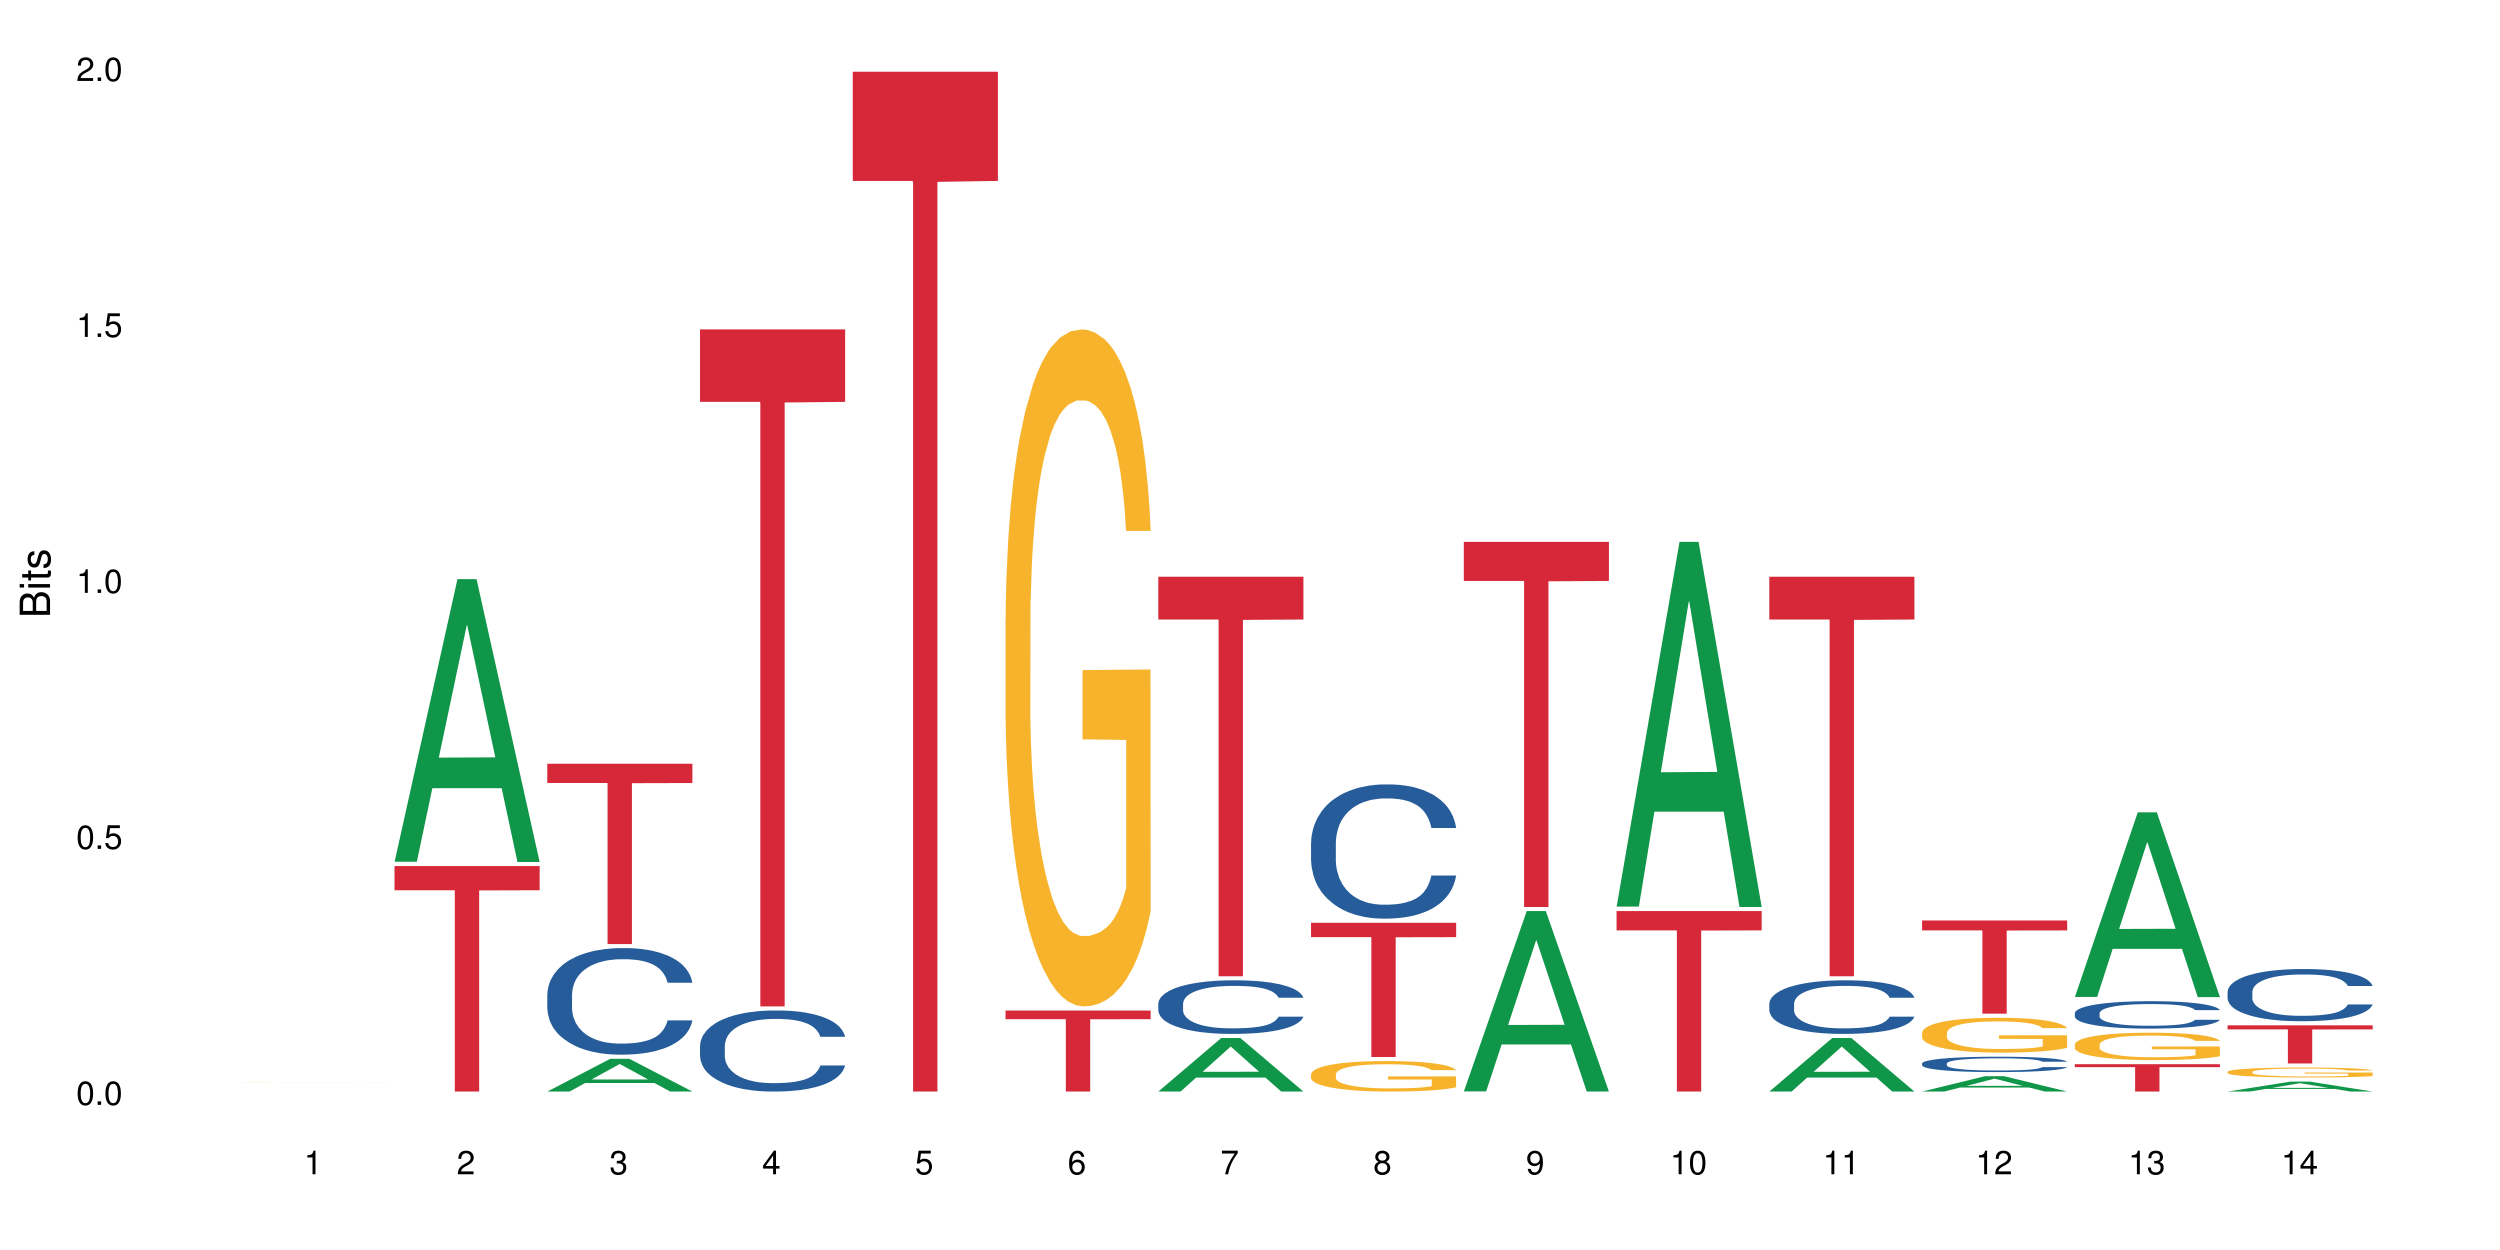 <?xml version="1.0" encoding="UTF-8"?>
<svg xmlns="http://www.w3.org/2000/svg" xmlns:xlink="http://www.w3.org/1999/xlink" width="720pt" height="360pt" viewBox="0 0 720 360" version="1.1">
<defs>
<g>
<symbol overflow="visible" id="glyph0-0">
<path style="stroke:none;" d=""/>
</symbol>
<symbol overflow="visible" id="glyph0-1">
<path style="stroke:none;" d="M 2.641 -6.797 C 2 -6.797 1.422 -6.531 1.078 -6.047 C 0.641 -5.453 0.406 -4.547 0.406 -3.297 C 0.406 -1 1.188 0.219 2.641 0.219 C 4.078 0.219 4.859 -1 4.859 -3.234 C 4.859 -4.562 4.656 -5.438 4.203 -6.047 C 3.844 -6.531 3.281 -6.797 2.641 -6.797 Z M 2.641 -6.047 C 3.547 -6.047 4 -5.125 4 -3.312 C 4 -1.375 3.562 -0.484 2.625 -0.484 C 1.734 -0.484 1.281 -1.422 1.281 -3.281 C 1.281 -5.141 1.734 -6.047 2.641 -6.047 Z M 2.641 -6.047 "/>
</symbol>
<symbol overflow="visible" id="glyph0-2">
<path style="stroke:none;" d="M 1.828 -1 L 0.828 -1 L 0.828 0 L 1.828 0 Z M 1.828 -1 "/>
</symbol>
<symbol overflow="visible" id="glyph0-3">
<path style="stroke:none;" d="M 4.562 -6.797 L 1.062 -6.797 L 0.547 -3.094 L 1.328 -3.094 C 1.719 -3.562 2.047 -3.734 2.578 -3.734 C 3.484 -3.734 4.062 -3.109 4.062 -2.094 C 4.062 -1.125 3.484 -0.531 2.578 -0.531 C 1.828 -0.531 1.375 -0.906 1.188 -1.672 L 0.328 -1.672 C 0.453 -1.109 0.547 -0.844 0.75 -0.594 C 1.125 -0.078 1.828 0.219 2.594 0.219 C 3.969 0.219 4.922 -0.781 4.922 -2.219 C 4.922 -3.562 4.031 -4.484 2.719 -4.484 C 2.25 -4.484 1.859 -4.359 1.469 -4.062 L 1.734 -5.969 L 4.562 -5.969 Z M 4.562 -6.797 "/>
</symbol>
<symbol overflow="visible" id="glyph0-4">
<path style="stroke:none;" d="M 2.484 -4.844 L 2.484 0 L 3.328 0 L 3.328 -6.797 L 2.766 -6.797 C 2.469 -5.75 2.281 -5.609 0.984 -5.453 L 0.984 -4.844 Z M 2.484 -4.844 "/>
</symbol>
<symbol overflow="visible" id="glyph0-5">
<path style="stroke:none;" d="M 4.859 -0.828 L 1.281 -0.828 C 1.359 -1.391 1.672 -1.75 2.5 -2.234 L 3.469 -2.75 C 4.406 -3.266 4.906 -3.969 4.906 -4.812 C 4.906 -5.375 4.672 -5.906 4.266 -6.266 C 3.859 -6.625 3.375 -6.797 2.719 -6.797 C 1.859 -6.797 1.219 -6.5 0.844 -5.922 C 0.609 -5.562 0.5 -5.125 0.484 -4.438 L 1.328 -4.438 C 1.359 -4.906 1.406 -5.188 1.531 -5.406 C 1.75 -5.812 2.188 -6.062 2.703 -6.062 C 3.469 -6.062 4.031 -5.516 4.031 -4.781 C 4.031 -4.25 3.719 -3.797 3.125 -3.438 L 2.234 -2.938 C 0.812 -2.141 0.406 -1.5 0.328 0 L 4.859 0 Z M 4.859 -0.828 "/>
</symbol>
<symbol overflow="visible" id="glyph0-6">
<path style="stroke:none;" d="M 2.125 -3.125 L 2.578 -3.125 C 3.516 -3.125 3.984 -2.703 3.984 -1.891 C 3.984 -1.031 3.469 -0.531 2.578 -0.531 C 1.656 -0.531 1.203 -0.984 1.156 -1.969 L 0.312 -1.969 C 0.344 -1.422 0.438 -1.078 0.609 -0.766 C 0.953 -0.109 1.625 0.219 2.547 0.219 C 3.953 0.219 4.859 -0.609 4.859 -1.906 C 4.859 -2.766 4.516 -3.25 3.703 -3.516 C 4.344 -3.766 4.656 -4.25 4.656 -4.938 C 4.656 -6.109 3.875 -6.797 2.578 -6.797 C 1.203 -6.797 0.484 -6.047 0.453 -4.609 L 1.297 -4.609 C 1.312 -5.016 1.344 -5.25 1.453 -5.453 C 1.641 -5.828 2.062 -6.062 2.594 -6.062 C 3.344 -6.062 3.797 -5.625 3.797 -4.906 C 3.797 -4.422 3.609 -4.141 3.25 -3.984 C 3.016 -3.891 2.719 -3.844 2.125 -3.844 Z M 2.125 -3.125 "/>
</symbol>
<symbol overflow="visible" id="glyph0-7">
<path style="stroke:none;" d="M 3.141 -1.625 L 3.141 0 L 3.984 0 L 3.984 -1.625 L 4.984 -1.625 L 4.984 -2.391 L 3.984 -2.391 L 3.984 -6.797 L 3.359 -6.797 L 0.266 -2.516 L 0.266 -1.625 Z M 3.141 -2.391 L 1 -2.391 L 3.141 -5.359 Z M 3.141 -2.391 "/>
</symbol>
<symbol overflow="visible" id="glyph0-8">
<path style="stroke:none;" d="M 4.781 -5.031 C 4.609 -6.141 3.891 -6.797 2.844 -6.797 C 2.094 -6.797 1.422 -6.438 1.031 -5.828 C 0.609 -5.172 0.406 -4.344 0.406 -3.094 C 0.406 -1.953 0.578 -1.234 0.984 -0.625 C 1.359 -0.078 1.953 0.219 2.703 0.219 C 3.984 0.219 4.922 -0.734 4.922 -2.078 C 4.922 -3.344 4.062 -4.234 2.844 -4.234 C 2.172 -4.234 1.641 -3.969 1.281 -3.469 C 1.281 -5.125 1.828 -6.047 2.797 -6.047 C 3.391 -6.047 3.797 -5.672 3.938 -5.031 Z M 2.734 -3.484 C 3.547 -3.484 4.062 -2.922 4.062 -2 C 4.062 -1.156 3.484 -0.531 2.703 -0.531 C 1.922 -0.531 1.328 -1.188 1.328 -2.047 C 1.328 -2.891 1.906 -3.484 2.734 -3.484 Z M 2.734 -3.484 "/>
</symbol>
<symbol overflow="visible" id="glyph0-9">
<path style="stroke:none;" d="M 4.984 -6.797 L 0.438 -6.797 L 0.438 -5.969 L 4.109 -5.969 C 2.5 -3.656 1.828 -2.234 1.328 0 L 2.219 0 C 2.594 -2.172 3.453 -4.047 4.984 -6.094 Z M 4.984 -6.797 "/>
</symbol>
<symbol overflow="visible" id="glyph0-10">
<path style="stroke:none;" d="M 3.75 -3.578 C 4.453 -4 4.688 -4.344 4.688 -4.984 C 4.688 -6.047 3.844 -6.797 2.641 -6.797 C 1.438 -6.797 0.594 -6.047 0.594 -4.984 C 0.594 -4.359 0.828 -4.016 1.516 -3.578 C 0.734 -3.203 0.359 -2.641 0.359 -1.891 C 0.359 -0.641 1.297 0.219 2.641 0.219 C 3.984 0.219 4.922 -0.641 4.922 -1.875 C 4.922 -2.641 4.531 -3.203 3.75 -3.578 Z M 2.641 -6.047 C 3.359 -6.047 3.812 -5.625 3.812 -4.969 C 3.812 -4.344 3.344 -3.922 2.641 -3.922 C 1.922 -3.922 1.453 -4.344 1.453 -4.984 C 1.453 -5.625 1.922 -6.047 2.641 -6.047 Z M 2.641 -3.203 C 3.484 -3.203 4.062 -2.672 4.062 -1.875 C 4.062 -1.062 3.484 -0.531 2.625 -0.531 C 1.797 -0.531 1.219 -1.078 1.219 -1.875 C 1.219 -2.672 1.797 -3.203 2.641 -3.203 Z M 2.641 -3.203 "/>
</symbol>
<symbol overflow="visible" id="glyph0-11">
<path style="stroke:none;" d="M 0.516 -1.547 C 0.672 -0.438 1.406 0.219 2.438 0.219 C 3.188 0.219 3.859 -0.141 4.266 -0.75 C 4.688 -1.406 4.891 -2.25 4.891 -3.484 C 4.891 -4.625 4.703 -5.359 4.312 -5.953 C 3.938 -6.5 3.344 -6.797 2.594 -6.797 C 1.297 -6.797 0.359 -5.844 0.359 -4.516 C 0.359 -3.25 1.234 -2.344 2.453 -2.344 C 3.094 -2.344 3.562 -2.578 4.016 -3.109 C 4 -1.453 3.469 -0.531 2.5 -0.531 C 1.906 -0.531 1.484 -0.906 1.359 -1.547 Z M 2.578 -6.062 C 3.375 -6.062 3.969 -5.406 3.969 -4.531 C 3.969 -3.688 3.375 -3.094 2.547 -3.094 C 1.734 -3.094 1.234 -3.672 1.234 -4.578 C 1.234 -5.438 1.797 -6.062 2.578 -6.062 Z M 2.578 -6.062 "/>
</symbol>
<symbol overflow="visible" id="glyph1-0">
<path style="stroke:none;" d=""/>
</symbol>
<symbol overflow="visible" id="glyph1-1">
<path style="stroke:none;" d="M 0 -0.953 L 0 -4.891 C 0 -5.719 -0.234 -6.344 -0.734 -6.797 C -1.188 -7.234 -1.812 -7.469 -2.5 -7.469 C -3.547 -7.469 -4.188 -7 -4.625 -5.875 C -4.984 -6.672 -5.641 -7.094 -6.531 -7.094 C -7.156 -7.094 -7.734 -6.859 -8.141 -6.391 C -8.562 -5.938 -8.75 -5.344 -8.75 -4.5 L -8.75 -0.953 Z M -4.984 -2.062 L -7.766 -2.062 L -7.766 -4.219 C -7.766 -4.844 -7.688 -5.203 -7.453 -5.5 C -7.219 -5.812 -6.859 -5.969 -6.375 -5.969 C -5.906 -5.969 -5.531 -5.812 -5.297 -5.5 C -5.062 -5.203 -4.984 -4.844 -4.984 -4.219 Z M -0.984 -2.062 L -4 -2.062 L -4 -4.781 C -4 -5.328 -3.859 -5.688 -3.578 -5.953 C -3.297 -6.219 -2.922 -6.359 -2.484 -6.359 C -2.062 -6.359 -1.688 -6.219 -1.406 -5.953 C -1.109 -5.688 -0.984 -5.328 -0.984 -4.781 Z M -0.984 -2.062 "/>
</symbol>
<symbol overflow="visible" id="glyph1-2">
<path style="stroke:none;" d="M -6.281 -1.797 L -6.281 -0.797 L 0 -0.797 L 0 -1.797 Z M -8.75 -1.797 L -8.75 -0.797 L -7.484 -0.797 L -7.484 -1.797 Z M -8.75 -1.797 "/>
</symbol>
<symbol overflow="visible" id="glyph1-3">
<path style="stroke:none;" d="M -6.281 -3.047 L -6.281 -2.016 L -8.016 -2.016 L -8.016 -1.016 L -6.281 -1.016 L -6.281 -0.172 L -5.469 -0.172 L -5.469 -1.016 L -0.719 -1.016 C -0.078 -1.016 0.281 -1.453 0.281 -2.234 C 0.281 -2.469 0.25 -2.719 0.188 -3.047 L -0.641 -3.047 C -0.609 -2.922 -0.594 -2.766 -0.594 -2.562 C -0.594 -2.141 -0.719 -2.016 -1.156 -2.016 L -5.469 -2.016 L -5.469 -3.047 Z M -6.281 -3.047 "/>
</symbol>
<symbol overflow="visible" id="glyph1-4">
<path style="stroke:none;" d="M -4.531 -5.25 C -5.766 -5.25 -6.469 -4.422 -6.469 -2.969 C -6.469 -1.516 -5.719 -0.562 -4.547 -0.562 C -3.562 -0.562 -3.094 -1.062 -2.734 -2.562 L -2.516 -3.484 C -2.344 -4.188 -2.094 -4.469 -1.625 -4.469 C -1.047 -4.469 -0.641 -3.875 -0.641 -3 C -0.641 -2.453 -0.797 -2 -1.062 -1.75 C -1.25 -1.594 -1.422 -1.531 -1.875 -1.469 L -1.875 -0.406 C -0.422 -0.453 0.281 -1.266 0.281 -2.922 C 0.281 -4.5 -0.5 -5.516 -1.719 -5.516 C -2.656 -5.516 -3.172 -4.984 -3.469 -3.734 L -3.703 -2.766 C -3.891 -1.953 -4.156 -1.609 -4.594 -1.609 C -5.172 -1.609 -5.547 -2.125 -5.547 -2.938 C -5.547 -3.75 -5.203 -4.172 -4.531 -4.203 Z M -4.531 -5.25 "/>
</symbol>
</g>
</defs>
<g id="surface471">
<rect x="0" y="0" width="720" height="360" style="fill:rgb(100%,100%,100%);fill-opacity:1;stroke:none;"/>
<path style=" stroke:none;fill-rule:nonzero;fill:rgb(96.863%,70.196%,16.863%);fill-opacity:1;" d="M 69.629 311.879 L 69.68 311.879 L 69.68 311.875 L 69.883 311.875 L 70.395 311.871 L 71.055 311.867 L 72.23 311.867 L 72.992 311.863 L 73.656 311.863 L 75.336 311.859 L 79.977 311.859 L 81.863 311.855 L 102.402 311.855 L 104.031 311.859 L 106.785 311.859 L 108.008 311.863 L 109.895 311.863 L 110.66 311.867 L 111.117 311.867 L 111.422 311.871 L 104.34 311.871 L 103.93 311.867 L 102.707 311.867 L 101.941 311.863 L 98.527 311.863 L 97 311.859 L 86.246 311.859 L 85.227 311.863 L 80.895 311.863 L 79.875 311.867 L 78.602 311.867 L 78.09 311.871 L 77.223 311.871 L 76.816 311.875 L 76.766 311.883 L 76.918 311.887 L 77.223 311.887 L 77.633 311.891 L 78.242 311.891 L 78.855 311.895 L 79.926 311.895 L 80.844 311.898 L 84.816 311.898 L 86.195 311.902 L 100.109 311.902 L 100.977 311.898 L 104.391 311.898 L 104.391 311.887 L 91.801 311.887 L 91.801 311.883 L 111.371 311.883 L 111.422 311.898 L 110.352 311.902 L 106.43 311.902 L 104.543 311.906 L 82.574 311.906 L 80.535 311.902 L 76.461 311.902 L 75.234 311.898 L 73.605 311.898 L 72.738 311.895 L 71.312 311.895 L 70.75 311.891 L 70.344 311.891 L 69.934 311.887 L 69.73 311.887 L 69.629 311.883 Z M 69.629 311.879 "/>
<path style=" stroke:none;fill-rule:nonzero;fill:rgb(6.275%,58.824%,28.235%);fill-opacity:1;" d="M 113.621 248.18 L 113.668 248.102 L 131.75 166.789 L 137.242 166.789 L 155.418 248.254 L 149.031 248.254 L 144.477 226.992 L 124.52 226.992 L 120.051 248.18 L 113.621 248.18 L 126.438 218.195 L 142.645 218.117 L 134.562 180.102 L 134.477 180.023 L 134.387 180.254 L 126.395 218.117 L 126.438 218.195 Z M 113.621 248.18 "/>
<path style=" stroke:none;fill-rule:nonzero;fill:rgb(83.922%,15.686%,22.353%);fill-opacity:1;" d="M 113.621 249.434 L 155.418 249.434 L 155.418 256.387 L 138 256.445 L 138 314.371 L 130.988 314.371 L 130.988 256.508 L 130.887 256.387 L 113.621 256.387 Z M 113.621 249.434 "/>
<path style=" stroke:none;fill-rule:nonzero;fill:rgb(6.275%,58.824%,28.235%);fill-opacity:1;" d="M 157.617 314.363 L 157.66 314.352 L 175.746 304.93 L 181.238 304.93 L 199.41 314.371 L 193.023 314.371 L 188.469 311.906 L 168.512 311.906 L 164.047 314.363 L 157.617 314.363 L 170.43 310.887 L 186.641 310.879 L 178.559 306.473 L 178.469 306.461 L 178.379 306.488 L 170.387 310.879 L 170.43 310.887 Z M 157.617 314.363 "/>
<path style=" stroke:none;fill-rule:nonzero;fill:rgb(14.51%,36.078%,60%);fill-opacity:1;" d="M 157.617 286.414 L 157.668 286.387 L 157.668 285.715 L 157.82 284.648 L 158.176 283.301 L 158.535 282.375 L 159.449 280.719 L 160.727 279.121 L 162.051 277.887 L 163.02 277.16 L 163.887 276.598 L 165.871 275.559 L 167.148 275.027 L 168.523 274.551 L 170.207 274.074 L 171.43 273.793 L 174.18 273.344 L 176.219 273.148 L 177.801 273.062 L 181.215 273.062 L 183.254 273.176 L 184.73 273.316 L 186.363 273.539 L 187.738 273.793 L 190.133 274.41 L 192.273 275.195 L 193.242 275.645 L 194.773 276.512 L 195.945 277.355 L 196.758 278.082 L 197.676 279.121 L 198.492 280.383 L 199.105 281.816 L 199.41 283.02 L 192.273 283.02 L 191.918 281.898 L 191.512 281.027 L 190.746 279.879 L 189.98 279.066 L 188.91 278.254 L 187.941 277.719 L 186.617 277.188 L 185.445 276.852 L 184.223 276.598 L 183.051 276.43 L 180.805 276.262 L 178.207 276.262 L 177.238 276.316 L 175.25 276.543 L 174.18 276.738 L 172.652 277.129 L 171.582 277.496 L 170.309 278.055 L 169.441 278.531 L 168.371 279.262 L 167.605 279.906 L 166.738 280.832 L 166.23 281.535 L 165.77 282.32 L 165.363 283.246 L 165.059 284.227 L 164.855 285.266 L 164.75 286.273 L 164.75 290.621 L 164.855 291.633 L 165.109 292.809 L 165.77 294.52 L 166.738 296.008 L 167.859 297.184 L 168.93 298.027 L 169.543 298.418 L 170.359 298.867 L 171.633 299.43 L 173.469 299.992 L 174.539 300.215 L 176.168 300.438 L 177.852 300.551 L 180.094 300.551 L 182.082 300.438 L 183.406 300.301 L 184.781 300.074 L 186.668 299.598 L 187.84 299.148 L 188.859 298.617 L 189.625 298.082 L 190.133 297.633 L 190.898 296.766 L 191.512 295.812 L 191.969 294.828 L 192.273 293.875 L 199.41 293.875 L 199.105 294.996 L 198.645 296.09 L 198.188 296.906 L 197.473 297.887 L 196.656 298.758 L 195.484 299.738 L 194.516 300.383 L 193.242 301.086 L 192.07 301.617 L 190.797 302.094 L 188.91 302.656 L 187.688 302.934 L 186.363 303.188 L 184.781 303.414 L 182.793 303.609 L 180.652 303.723 L 178.664 303.75 L 176.523 303.691 L 174.945 303.582 L 172.855 303.328 L 170.258 302.824 L 168.371 302.289 L 166.891 301.758 L 165.617 301.195 L 164.191 300.438 L 162.355 299.203 L 161.234 298.25 L 160.469 297.465 L 159.605 296.371 L 158.992 295.391 L 158.277 293.82 L 157.77 291.828 L 157.617 290.285 Z M 157.617 286.414 "/>
<path style=" stroke:none;fill-rule:nonzero;fill:rgb(83.922%,15.686%,22.353%);fill-opacity:1;" d="M 157.617 219.953 L 199.41 219.953 L 199.41 225.512 L 181.992 225.562 L 181.992 271.883 L 174.984 271.883 L 174.984 225.609 L 174.883 225.512 L 157.617 225.512 Z M 157.617 219.953 "/>
<path style=" stroke:none;fill-rule:nonzero;fill:rgb(14.51%,36.078%,60%);fill-opacity:1;" d="M 201.609 301.184 L 201.66 301.164 L 201.66 300.652 L 201.812 299.84 L 202.172 298.816 L 202.527 298.113 L 203.445 296.855 L 204.719 295.637 L 206.043 294.699 L 207.012 294.145 L 207.879 293.719 L 209.867 292.93 L 211.141 292.523 L 212.516 292.16 L 214.199 291.797 L 215.422 291.586 L 218.176 291.242 L 220.211 291.094 L 221.793 291.031 L 225.207 291.031 L 227.246 291.113 L 228.723 291.223 L 230.355 291.391 L 231.73 291.586 L 234.129 292.055 L 236.27 292.652 L 237.234 292.992 L 238.766 293.652 L 239.938 294.293 L 240.754 294.848 L 241.672 295.637 L 242.484 296.598 L 243.098 297.688 L 243.402 298.605 L 236.27 298.605 L 235.91 297.75 L 235.504 297.09 L 234.738 296.215 L 233.973 295.594 L 232.902 294.977 L 231.934 294.57 L 230.609 294.164 L 229.438 293.91 L 228.215 293.719 L 227.043 293.59 L 224.801 293.461 L 222.199 293.461 L 221.23 293.504 L 219.246 293.676 L 218.176 293.824 L 216.645 294.125 L 215.574 294.402 L 214.301 294.828 L 213.434 295.191 L 212.363 295.746 L 211.598 296.234 L 210.734 296.941 L 210.223 297.473 L 209.766 298.07 L 209.355 298.773 L 209.051 299.52 L 208.848 300.312 L 208.746 301.078 L 208.746 304.387 L 208.848 305.152 L 209.102 306.051 L 209.766 307.352 L 210.734 308.48 L 211.855 309.379 L 212.926 310.02 L 213.535 310.316 L 214.352 310.66 L 215.625 311.086 L 217.461 311.512 L 218.531 311.684 L 220.16 311.852 L 221.844 311.938 L 224.086 311.938 L 226.074 311.852 L 227.398 311.746 L 228.777 311.574 L 230.66 311.215 L 231.832 310.871 L 232.852 310.465 L 233.617 310.062 L 234.129 309.719 L 234.891 309.059 L 235.504 308.332 L 235.961 307.586 L 236.27 306.859 L 243.402 306.859 L 243.098 307.715 L 242.641 308.547 L 242.18 309.164 L 241.465 309.91 L 240.652 310.574 L 239.48 311.32 L 238.512 311.809 L 237.234 312.344 L 236.062 312.75 L 234.789 313.113 L 232.902 313.539 L 231.68 313.75 L 230.355 313.945 L 228.777 314.113 L 226.789 314.266 L 224.648 314.348 L 222.66 314.371 L 220.52 314.328 L 218.938 314.242 L 216.848 314.051 L 214.25 313.668 L 212.363 313.262 L 210.887 312.855 L 209.613 312.43 L 208.184 311.852 L 206.348 310.914 L 205.227 310.188 L 204.465 309.59 L 203.598 308.758 L 202.984 308.012 L 202.273 306.816 L 201.762 305.305 L 201.609 304.129 Z M 201.609 301.184 "/>
<path style=" stroke:none;fill-rule:nonzero;fill:rgb(83.922%,15.686%,22.353%);fill-opacity:1;" d="M 201.609 94.863 L 243.402 94.863 L 243.402 115.738 L 225.984 115.918 L 225.984 289.852 L 218.977 289.852 L 218.977 116.102 L 218.875 115.738 L 201.609 115.738 Z M 201.609 94.863 "/>
<path style=" stroke:none;fill-rule:nonzero;fill:rgb(83.922%,15.686%,22.353%);fill-opacity:1;" d="M 245.602 20.664 L 287.398 20.664 L 287.398 52.102 L 269.977 52.379 L 269.977 314.371 L 262.969 314.371 L 262.969 52.652 L 262.867 52.102 L 245.602 52.102 Z M 245.602 20.664 "/>
<path style=" stroke:none;fill-rule:nonzero;fill:rgb(96.863%,70.196%,16.863%);fill-opacity:1;" d="M 289.598 178.379 L 289.648 178.203 L 289.648 174.641 L 289.852 166.625 L 290.359 155.586 L 291.023 146.504 L 291.738 139.383 L 292.195 135.645 L 292.961 130.301 L 293.621 126.383 L 295.305 118.371 L 297.445 110.891 L 298.617 107.688 L 299.941 104.66 L 301.828 101.277 L 302.695 100.027 L 305.344 97.18 L 308.352 95.398 L 311.664 94.863 L 313.195 95.043 L 315.285 95.754 L 318.137 97.715 L 319.77 99.496 L 321.043 101.277 L 322.367 103.59 L 324 107.152 L 325.527 111.426 L 326.75 115.699 L 327.977 121.043 L 328.996 126.738 L 329.859 132.973 L 330.625 140.449 L 331.086 146.684 L 331.391 152.914 L 324.305 152.914 L 323.898 146.684 L 323.438 141.875 L 322.676 136 L 321.91 131.727 L 321.145 128.344 L 319.719 123.711 L 318.496 120.863 L 316.965 118.371 L 315.488 116.77 L 313.805 115.699 L 312.785 115.344 L 310.086 115.344 L 307.641 116.59 L 306.211 118.016 L 305.191 119.438 L 303.766 122.109 L 302.898 124.246 L 302.391 125.672 L 300.859 131.191 L 299.84 136.176 L 299.281 139.559 L 298.566 144.902 L 298.059 149.711 L 297.496 156.832 L 297.191 162.176 L 296.781 174.285 L 296.73 206.336 L 296.883 213.102 L 297.191 220.402 L 297.598 226.812 L 298.211 233.582 L 298.82 238.746 L 299.891 245.688 L 300.809 250.32 L 301.523 253.348 L 302.898 258.152 L 303.461 259.758 L 304.785 262.961 L 306.16 265.453 L 307.844 267.59 L 309.117 268.66 L 311.156 269.551 L 313.754 269.551 L 316.812 268.48 L 318.75 267.059 L 320.074 265.633 L 320.941 264.387 L 322.012 262.426 L 322.777 260.648 L 323.488 258.688 L 324.355 255.66 L 324.355 213.102 L 311.766 212.926 L 311.766 192.98 L 331.34 192.805 L 331.391 262.426 L 330.32 267.234 L 328.996 271.863 L 327.719 275.426 L 326.395 278.453 L 324.508 281.836 L 322.98 283.973 L 320.637 286.469 L 318.496 288.07 L 316.254 289.137 L 314.266 289.672 L 311.922 289.852 L 309.832 289.492 L 307.59 288.426 L 305.805 287 L 304.172 285.219 L 302.543 282.906 L 300.504 279.164 L 299.18 276.141 L 297.801 272.398 L 296.426 267.949 L 295.203 263.141 L 294.387 259.402 L 293.57 255.125 L 292.707 249.785 L 291.891 243.73 L 291.277 238.211 L 290.719 231.977 L 290.309 226.102 L 289.902 218.09 L 289.699 211.68 L 289.598 206.156 Z M 289.598 178.379 "/>
<path style=" stroke:none;fill-rule:nonzero;fill:rgb(83.922%,15.686%,22.353%);fill-opacity:1;" d="M 289.598 291.031 L 331.391 291.031 L 331.391 293.527 L 313.973 293.551 L 313.973 314.371 L 306.965 314.371 L 306.965 293.57 L 306.863 293.527 L 289.598 293.527 Z M 289.598 291.031 "/>
<path style=" stroke:none;fill-rule:nonzero;fill:rgb(6.275%,58.824%,28.235%);fill-opacity:1;" d="M 333.59 314.355 L 333.633 314.34 L 351.719 298.945 L 357.211 298.945 L 375.383 314.371 L 369 314.371 L 364.445 310.344 L 344.484 310.344 L 340.02 314.355 L 333.59 314.355 L 346.406 308.68 L 362.613 308.664 L 354.531 301.465 L 354.441 301.449 L 354.352 301.496 L 346.359 308.664 L 346.406 308.68 Z M 333.59 314.355 "/>
<path style=" stroke:none;fill-rule:nonzero;fill:rgb(14.51%,36.078%,60%);fill-opacity:1;" d="M 333.59 289.051 L 333.641 289.039 L 333.641 288.699 L 333.793 288.164 L 334.148 287.488 L 334.508 287.02 L 335.426 286.191 L 336.699 285.387 L 338.023 284.766 L 338.992 284.398 L 339.859 284.117 L 341.848 283.594 L 343.121 283.328 L 344.496 283.086 L 346.18 282.848 L 347.402 282.707 L 350.152 282.48 L 352.191 282.383 L 353.773 282.34 L 357.188 282.34 L 359.227 282.398 L 360.703 282.469 L 362.336 282.578 L 363.711 282.707 L 366.105 283.016 L 368.246 283.41 L 369.215 283.637 L 370.746 284.074 L 371.918 284.496 L 372.734 284.863 L 373.652 285.387 L 374.465 286.02 L 375.078 286.738 L 375.383 287.348 L 368.246 287.348 L 367.891 286.781 L 367.484 286.344 L 366.719 285.766 L 365.953 285.359 L 364.883 284.949 L 363.914 284.68 L 362.59 284.414 L 361.418 284.242 L 360.195 284.117 L 359.023 284.031 L 356.781 283.949 L 354.18 283.949 L 353.211 283.977 L 351.223 284.09 L 350.152 284.188 L 348.625 284.383 L 347.555 284.566 L 346.281 284.852 L 345.414 285.09 L 344.344 285.457 L 343.578 285.781 L 342.715 286.246 L 342.203 286.598 L 341.746 286.992 L 341.336 287.457 L 341.031 287.953 L 340.828 288.473 L 340.727 288.98 L 340.727 291.168 L 340.828 291.676 L 341.082 292.266 L 341.746 293.125 L 342.715 293.875 L 343.836 294.465 L 344.906 294.891 L 345.516 295.086 L 346.332 295.312 L 347.605 295.594 L 349.441 295.875 L 350.512 295.988 L 352.141 296.102 L 353.824 296.16 L 356.066 296.16 L 358.055 296.102 L 359.379 296.031 L 360.754 295.918 L 362.641 295.68 L 363.812 295.453 L 364.832 295.184 L 365.598 294.918 L 366.105 294.691 L 366.871 294.254 L 367.484 293.773 L 367.941 293.281 L 368.246 292.801 L 375.383 292.801 L 375.078 293.367 L 374.617 293.918 L 374.16 294.324 L 373.445 294.82 L 372.633 295.254 L 371.457 295.75 L 370.492 296.074 L 369.215 296.426 L 368.043 296.695 L 366.77 296.934 L 364.883 297.215 L 363.66 297.355 L 362.336 297.484 L 360.754 297.598 L 358.77 297.695 L 356.629 297.75 L 354.641 297.766 L 352.5 297.738 L 350.918 297.68 L 348.828 297.555 L 346.23 297.301 L 344.344 297.031 L 342.867 296.766 L 341.59 296.484 L 340.164 296.102 L 338.328 295.48 L 337.207 295.004 L 336.445 294.605 L 335.578 294.059 L 334.965 293.562 L 334.254 292.773 L 333.742 291.773 L 333.59 290.996 Z M 333.59 289.051 "/>
<path style=" stroke:none;fill-rule:nonzero;fill:rgb(83.922%,15.686%,22.353%);fill-opacity:1;" d="M 333.59 166.105 L 375.383 166.105 L 375.383 178.422 L 357.965 178.527 L 357.965 281.16 L 350.957 281.16 L 350.957 178.637 L 350.855 178.422 L 333.59 178.422 Z M 333.59 166.105 "/>
<path style=" stroke:none;fill-rule:nonzero;fill:rgb(14.51%,36.078%,60%);fill-opacity:1;" d="M 377.582 242.746 L 377.633 242.707 L 377.633 241.859 L 377.785 240.52 L 378.145 238.824 L 378.5 237.656 L 379.418 235.57 L 380.691 233.559 L 382.016 232.004 L 382.984 231.086 L 383.852 230.379 L 385.84 229.07 L 387.113 228.398 L 388.488 227.797 L 390.172 227.199 L 391.395 226.844 L 394.148 226.281 L 396.188 226.031 L 397.766 225.926 L 401.18 225.926 L 403.219 226.066 L 404.699 226.246 L 406.328 226.527 L 407.703 226.844 L 410.102 227.621 L 412.242 228.613 L 413.211 229.176 L 414.738 230.273 L 415.91 231.332 L 416.727 232.25 L 417.645 233.559 L 418.461 235.148 L 419.07 236.949 L 419.375 238.469 L 412.242 238.469 L 411.883 237.055 L 411.477 235.961 L 410.711 234.512 L 409.949 233.488 L 408.879 232.461 L 407.91 231.793 L 406.582 231.121 L 405.41 230.695 L 404.188 230.379 L 403.016 230.168 L 400.773 229.953 L 398.176 229.953 L 397.207 230.023 L 395.219 230.309 L 394.148 230.555 L 392.617 231.051 L 391.547 231.508 L 390.273 232.215 L 389.406 232.816 L 388.336 233.734 L 387.574 234.547 L 386.707 235.715 L 386.195 236.598 L 385.738 237.586 L 385.332 238.75 L 385.023 239.988 L 384.82 241.297 L 384.719 242.566 L 384.719 248.043 L 384.82 249.316 L 385.074 250.801 L 385.738 252.957 L 386.707 254.828 L 387.828 256.312 L 388.898 257.371 L 389.508 257.867 L 390.324 258.434 L 391.598 259.137 L 393.434 259.844 L 394.504 260.129 L 396.137 260.41 L 397.816 260.551 L 400.059 260.551 L 402.047 260.41 L 403.371 260.234 L 404.75 259.949 L 406.633 259.352 L 407.809 258.785 L 408.828 258.113 L 409.59 257.441 L 410.102 256.879 L 410.863 255.781 L 411.477 254.582 L 411.934 253.344 L 412.242 252.145 L 419.375 252.145 L 419.07 253.555 L 418.613 254.934 L 418.152 255.957 L 417.441 257.195 L 416.625 258.289 L 415.453 259.527 L 414.484 260.34 L 413.211 261.223 L 412.039 261.895 L 410.762 262.496 L 408.879 263.203 L 407.652 263.555 L 406.328 263.871 L 404.75 264.156 L 402.762 264.402 L 400.621 264.543 L 398.633 264.578 L 396.492 264.508 L 394.914 264.367 L 392.824 264.051 L 390.223 263.414 L 388.336 262.742 L 386.859 262.07 L 385.586 261.363 L 384.156 260.41 L 382.324 258.855 L 381.203 257.656 L 380.438 256.664 L 379.57 255.289 L 378.961 254.051 L 378.246 252.07 L 377.734 249.562 L 377.582 247.621 Z M 377.582 242.746 "/>
<path style=" stroke:none;fill-rule:nonzero;fill:rgb(96.863%,70.196%,16.863%);fill-opacity:1;" d="M 377.582 309.352 L 377.633 309.344 L 377.633 309.184 L 377.836 308.824 L 378.348 308.324 L 379.012 307.918 L 379.723 307.598 L 380.184 307.43 L 380.945 307.188 L 381.609 307.012 L 383.293 306.648 L 385.434 306.312 L 386.605 306.168 L 387.93 306.031 L 389.816 305.879 L 390.684 305.824 L 393.332 305.695 L 396.34 305.617 L 399.652 305.594 L 401.18 305.602 L 403.27 305.633 L 406.125 305.719 L 407.758 305.801 L 409.031 305.879 L 410.355 305.984 L 411.988 306.145 L 413.516 306.336 L 414.738 306.531 L 415.961 306.77 L 416.98 307.027 L 417.848 307.309 L 418.613 307.645 L 419.07 307.926 L 419.375 308.207 L 412.293 308.207 L 411.883 307.926 L 411.426 307.707 L 410.66 307.445 L 409.898 307.25 L 409.133 307.098 L 407.703 306.891 L 406.48 306.762 L 404.953 306.648 L 403.477 306.578 L 401.793 306.531 L 400.773 306.516 L 398.07 306.516 L 395.625 306.57 L 394.199 306.633 L 393.18 306.699 L 391.754 306.82 L 390.887 306.914 L 390.375 306.98 L 388.848 307.227 L 387.828 307.453 L 387.266 307.605 L 386.555 307.844 L 386.043 308.062 L 385.484 308.383 L 385.176 308.621 L 384.77 309.168 L 384.719 310.609 L 384.871 310.914 L 385.176 311.242 L 385.586 311.531 L 386.195 311.836 L 386.809 312.07 L 387.879 312.383 L 388.797 312.59 L 389.508 312.727 L 390.887 312.945 L 391.445 313.016 L 392.77 313.16 L 394.148 313.273 L 395.828 313.367 L 397.105 313.418 L 399.141 313.457 L 401.742 313.457 L 404.801 313.41 L 406.738 313.344 L 408.062 313.281 L 408.93 313.223 L 410 313.137 L 410.762 313.055 L 411.477 312.969 L 412.344 312.832 L 412.344 310.914 L 399.754 310.906 L 399.754 310.008 L 419.324 310 L 419.375 313.137 L 418.305 313.352 L 416.98 313.562 L 415.707 313.723 L 414.383 313.859 L 412.496 314.012 L 410.969 314.105 L 408.621 314.219 L 406.48 314.289 L 404.238 314.34 L 402.25 314.363 L 399.906 314.371 L 397.816 314.355 L 395.574 314.305 L 393.789 314.242 L 392.16 314.164 L 390.527 314.059 L 388.488 313.891 L 387.164 313.754 L 385.789 313.586 L 384.414 313.383 L 383.191 313.168 L 382.375 313 L 381.559 312.809 L 380.691 312.566 L 379.875 312.293 L 379.266 312.047 L 378.703 311.766 L 378.297 311.5 L 377.891 311.141 L 377.684 310.852 L 377.582 310.602 Z M 377.582 309.352 "/>
<path style=" stroke:none;fill-rule:nonzero;fill:rgb(83.922%,15.686%,22.353%);fill-opacity:1;" d="M 377.582 265.758 L 419.375 265.758 L 419.375 269.898 L 401.957 269.934 L 401.957 304.414 L 394.949 304.414 L 394.949 269.969 L 394.848 269.898 L 377.582 269.898 Z M 377.582 265.758 "/>
<path style=" stroke:none;fill-rule:nonzero;fill:rgb(6.275%,58.824%,28.235%);fill-opacity:1;" d="M 421.578 314.32 L 421.621 314.273 L 439.703 262.387 L 445.195 262.387 L 463.371 314.371 L 456.984 314.371 L 452.43 300.801 L 432.473 300.801 L 428.008 314.32 L 421.578 314.32 L 434.391 295.188 L 450.602 295.141 L 442.52 270.879 L 442.43 270.832 L 442.34 270.977 L 434.348 295.141 L 434.391 295.188 Z M 421.578 314.32 "/>
<path style=" stroke:none;fill-rule:nonzero;fill:rgb(83.922%,15.686%,22.353%);fill-opacity:1;" d="M 421.578 156.059 L 463.371 156.059 L 463.371 167.316 L 445.953 167.414 L 445.953 261.207 L 438.945 261.207 L 438.945 167.512 L 438.844 167.316 L 421.578 167.316 Z M 421.578 156.059 "/>
<path style=" stroke:none;fill-rule:nonzero;fill:rgb(6.275%,58.824%,28.235%);fill-opacity:1;" d="M 465.57 261.109 L 465.613 261.008 L 483.699 156.059 L 489.191 156.059 L 507.363 261.207 L 500.977 261.207 L 496.426 233.762 L 476.465 233.762 L 472 261.109 L 465.57 261.109 L 478.383 222.406 L 494.594 222.309 L 486.512 173.238 L 486.422 173.141 L 486.332 173.438 L 478.34 222.309 L 478.383 222.406 Z M 465.57 261.109 "/>
<path style=" stroke:none;fill-rule:nonzero;fill:rgb(83.922%,15.686%,22.353%);fill-opacity:1;" d="M 465.57 262.387 L 507.363 262.387 L 507.363 267.953 L 489.945 268 L 489.945 314.371 L 482.938 314.371 L 482.938 268.051 L 482.836 267.953 L 465.57 267.953 Z M 465.57 262.387 "/>
<path style=" stroke:none;fill-rule:nonzero;fill:rgb(6.275%,58.824%,28.235%);fill-opacity:1;" d="M 509.562 314.355 L 509.609 314.34 L 527.691 298.945 L 533.184 298.945 L 551.355 314.371 L 544.973 314.371 L 540.418 310.344 L 520.457 310.344 L 515.992 314.355 L 509.562 314.355 L 522.379 308.68 L 538.586 308.664 L 530.504 301.465 L 530.414 301.449 L 530.324 301.496 L 522.332 308.664 L 522.379 308.68 Z M 509.562 314.355 "/>
<path style=" stroke:none;fill-rule:nonzero;fill:rgb(14.51%,36.078%,60%);fill-opacity:1;" d="M 509.562 289.051 L 509.613 289.039 L 509.613 288.699 L 509.766 288.164 L 510.125 287.488 L 510.48 287.02 L 511.398 286.191 L 512.672 285.387 L 513.996 284.766 L 514.965 284.398 L 515.832 284.117 L 517.82 283.594 L 519.094 283.328 L 520.469 283.086 L 522.152 282.848 L 523.375 282.707 L 526.129 282.48 L 528.168 282.383 L 529.746 282.34 L 533.16 282.34 L 535.199 282.398 L 536.68 282.469 L 538.309 282.578 L 539.684 282.707 L 542.082 283.016 L 544.223 283.41 L 545.191 283.637 L 546.719 284.074 L 547.891 284.496 L 548.707 284.863 L 549.625 285.387 L 550.441 286.02 L 551.051 286.738 L 551.355 287.348 L 544.223 287.348 L 543.863 286.781 L 543.457 286.344 L 542.691 285.766 L 541.93 285.359 L 540.859 284.949 L 539.891 284.68 L 538.562 284.414 L 537.391 284.242 L 536.168 284.117 L 534.996 284.031 L 532.754 283.949 L 530.152 283.949 L 529.188 283.977 L 527.199 284.09 L 526.129 284.188 L 524.598 284.383 L 523.527 284.566 L 522.254 284.852 L 521.387 285.09 L 520.316 285.457 L 519.555 285.781 L 518.688 286.246 L 518.176 286.598 L 517.719 286.992 L 517.309 287.457 L 517.004 287.953 L 516.801 288.473 L 516.699 288.98 L 516.699 291.168 L 516.801 291.676 L 517.055 292.266 L 517.719 293.125 L 518.688 293.875 L 519.809 294.465 L 520.879 294.891 L 521.488 295.086 L 522.305 295.312 L 523.578 295.594 L 525.414 295.875 L 526.484 295.988 L 528.117 296.102 L 529.797 296.16 L 532.039 296.16 L 534.027 296.102 L 535.352 296.031 L 536.73 295.918 L 538.613 295.68 L 539.789 295.453 L 540.805 295.184 L 541.57 294.918 L 542.082 294.691 L 542.844 294.254 L 543.457 293.773 L 543.914 293.281 L 544.223 292.801 L 551.355 292.801 L 551.051 293.367 L 550.594 293.918 L 550.133 294.324 L 549.422 294.82 L 548.605 295.254 L 547.434 295.75 L 546.465 296.074 L 545.191 296.426 L 544.016 296.695 L 542.742 296.934 L 540.859 297.215 L 539.633 297.355 L 538.309 297.484 L 536.73 297.598 L 534.742 297.695 L 532.602 297.75 L 530.613 297.766 L 528.473 297.738 L 526.891 297.68 L 524.801 297.555 L 522.203 297.301 L 520.316 297.031 L 518.84 296.766 L 517.566 296.484 L 516.137 296.102 L 514.305 295.48 L 513.184 295.004 L 512.418 294.605 L 511.551 294.059 L 510.938 293.562 L 510.227 292.773 L 509.715 291.773 L 509.562 290.996 Z M 509.562 289.051 "/>
<path style=" stroke:none;fill-rule:nonzero;fill:rgb(83.922%,15.686%,22.353%);fill-opacity:1;" d="M 509.562 166.105 L 551.355 166.105 L 551.355 178.422 L 533.938 178.527 L 533.938 281.16 L 526.93 281.16 L 526.93 178.637 L 526.828 178.422 L 509.562 178.422 Z M 509.562 166.105 "/>
<path style=" stroke:none;fill-rule:nonzero;fill:rgb(6.275%,58.824%,28.235%);fill-opacity:1;" d="M 553.555 314.367 L 553.602 314.363 L 571.684 309.941 L 577.176 309.941 L 595.352 314.371 L 588.965 314.371 L 584.41 313.215 L 564.453 313.215 L 559.988 314.367 L 553.555 314.367 L 566.371 312.738 L 582.578 312.734 L 574.5 310.668 L 574.41 310.664 L 574.32 310.676 L 566.328 312.734 L 566.371 312.738 Z M 553.555 314.367 "/>
<path style=" stroke:none;fill-rule:nonzero;fill:rgb(14.51%,36.078%,60%);fill-opacity:1;" d="M 553.555 306.262 L 553.609 306.258 L 553.609 306.16 L 553.762 306.008 L 554.117 305.812 L 554.473 305.68 L 555.391 305.441 L 556.664 305.211 L 557.992 305.031 L 558.961 304.926 L 559.824 304.848 L 561.812 304.695 L 563.086 304.621 L 564.465 304.551 L 566.145 304.48 L 567.367 304.441 L 570.121 304.375 L 572.16 304.348 L 573.738 304.336 L 577.156 304.336 L 579.195 304.352 L 580.672 304.371 L 582.301 304.406 L 583.68 304.441 L 586.074 304.531 L 588.215 304.645 L 589.184 304.707 L 590.711 304.832 L 591.883 304.957 L 592.699 305.059 L 593.617 305.211 L 594.434 305.391 L 595.043 305.598 L 595.352 305.773 L 588.215 305.773 L 587.859 305.609 L 587.449 305.484 L 586.688 305.32 L 585.922 305.203 L 584.852 305.086 L 583.883 305.008 L 582.559 304.93 L 581.387 304.883 L 580.16 304.848 L 578.988 304.82 L 576.746 304.797 L 574.148 304.797 L 573.18 304.805 L 571.191 304.84 L 570.121 304.867 L 568.594 304.922 L 567.523 304.977 L 566.246 305.055 L 565.383 305.125 L 564.312 305.23 L 563.547 305.324 L 562.68 305.457 L 562.172 305.559 L 561.711 305.672 L 561.305 305.805 L 560.996 305.945 L 560.793 306.098 L 560.691 306.242 L 560.691 306.871 L 560.793 307.016 L 561.051 307.184 L 561.711 307.434 L 562.68 307.648 L 563.801 307.816 L 564.871 307.938 L 565.484 307.996 L 566.297 308.059 L 567.574 308.141 L 569.406 308.223 L 570.477 308.254 L 572.109 308.285 L 573.789 308.301 L 576.035 308.301 L 578.02 308.285 L 579.348 308.266 L 580.723 308.234 L 582.609 308.164 L 583.781 308.102 L 584.801 308.023 L 585.562 307.945 L 586.074 307.883 L 586.84 307.754 L 587.449 307.617 L 587.91 307.477 L 588.215 307.34 L 595.352 307.34 L 595.043 307.5 L 594.586 307.66 L 594.129 307.777 L 593.414 307.918 L 592.598 308.043 L 591.426 308.184 L 590.457 308.277 L 589.184 308.379 L 588.012 308.457 L 586.738 308.523 L 584.852 308.605 L 583.629 308.645 L 582.301 308.684 L 580.723 308.715 L 578.734 308.742 L 576.594 308.758 L 574.605 308.762 L 572.465 308.754 L 570.887 308.738 L 568.797 308.703 L 566.195 308.629 L 564.312 308.555 L 562.832 308.477 L 561.559 308.395 L 560.133 308.285 L 558.297 308.109 L 557.176 307.969 L 556.41 307.855 L 555.543 307.699 L 554.934 307.559 L 554.219 307.332 L 553.711 307.043 L 553.555 306.82 Z M 553.555 306.262 "/>
<path style=" stroke:none;fill-rule:nonzero;fill:rgb(96.863%,70.196%,16.863%);fill-opacity:1;" d="M 553.555 297.418 L 553.609 297.41 L 553.609 297.227 L 553.812 296.816 L 554.32 296.246 L 554.984 295.781 L 555.695 295.414 L 556.156 295.219 L 556.922 294.945 L 557.582 294.742 L 559.266 294.332 L 561.406 293.945 L 562.578 293.781 L 563.902 293.625 L 565.789 293.453 L 566.656 293.387 L 569.305 293.242 L 572.312 293.148 L 575.625 293.121 L 577.156 293.133 L 579.246 293.168 L 582.098 293.27 L 583.73 293.359 L 585.004 293.453 L 586.328 293.57 L 587.961 293.754 L 589.488 293.973 L 590.711 294.195 L 591.934 294.469 L 592.953 294.762 L 593.82 295.082 L 594.586 295.469 L 595.043 295.789 L 595.352 296.109 L 588.266 296.109 L 587.859 295.789 L 587.398 295.543 L 586.633 295.238 L 585.871 295.02 L 585.105 294.844 L 583.68 294.605 L 582.457 294.461 L 580.926 294.332 L 579.449 294.25 L 577.766 294.195 L 576.746 294.176 L 574.047 294.176 L 571.598 294.238 L 570.172 294.312 L 569.152 294.387 L 567.727 294.523 L 566.859 294.633 L 566.348 294.707 L 564.82 294.992 L 563.801 295.246 L 563.242 295.422 L 562.527 295.695 L 562.016 295.945 L 561.457 296.312 L 561.152 296.586 L 560.742 297.211 L 560.691 298.859 L 560.844 299.207 L 561.152 299.582 L 561.559 299.914 L 562.172 300.262 L 562.781 300.527 L 563.852 300.883 L 564.77 301.121 L 565.484 301.277 L 566.859 301.523 L 567.418 301.609 L 568.746 301.773 L 570.121 301.902 L 571.805 302.012 L 573.078 302.066 L 575.117 302.113 L 577.715 302.113 L 580.773 302.059 L 582.711 301.984 L 584.035 301.91 L 584.902 301.848 L 585.973 301.746 L 586.738 301.652 L 587.449 301.555 L 588.316 301.398 L 588.316 299.207 L 575.727 299.199 L 575.727 298.172 L 595.301 298.164 L 595.352 301.746 L 594.281 301.992 L 592.953 302.23 L 591.68 302.414 L 590.355 302.57 L 588.469 302.742 L 586.941 302.855 L 584.598 302.98 L 582.457 303.066 L 580.211 303.121 L 578.227 303.148 L 575.879 303.156 L 573.789 303.137 L 571.547 303.082 L 569.766 303.012 L 568.133 302.918 L 566.504 302.801 L 564.465 302.605 L 563.137 302.449 L 561.762 302.258 L 560.387 302.031 L 559.164 301.781 L 558.348 301.59 L 557.531 301.371 L 556.664 301.094 L 555.852 300.781 L 555.238 300.5 L 554.68 300.18 L 554.27 299.875 L 553.863 299.465 L 553.66 299.133 L 553.555 298.848 Z M 553.555 297.418 "/>
<path style=" stroke:none;fill-rule:nonzero;fill:rgb(83.922%,15.686%,22.353%);fill-opacity:1;" d="M 553.555 265.086 L 595.352 265.086 L 595.352 267.961 L 577.934 267.988 L 577.934 291.941 L 570.926 291.941 L 570.926 268.012 L 570.824 267.961 L 553.555 267.961 Z M 553.555 265.086 "/>
<path style=" stroke:none;fill-rule:nonzero;fill:rgb(6.275%,58.824%,28.235%);fill-opacity:1;" d="M 597.551 287.125 L 597.594 287.074 L 615.68 233.957 L 621.172 233.957 L 639.344 287.172 L 632.957 287.172 L 628.402 273.281 L 608.445 273.281 L 603.98 287.125 L 597.551 287.125 L 610.363 267.535 L 626.574 267.484 L 618.492 242.652 L 618.402 242.602 L 618.312 242.75 L 610.32 267.484 L 610.363 267.535 Z M 597.551 287.125 "/>
<path style=" stroke:none;fill-rule:nonzero;fill:rgb(14.51%,36.078%,60%);fill-opacity:1;" d="M 597.551 291.785 L 597.602 291.777 L 597.602 291.605 L 597.754 291.328 L 598.109 290.984 L 598.469 290.746 L 599.387 290.32 L 600.66 289.91 L 601.984 289.594 L 602.953 289.406 L 603.82 289.262 L 605.809 288.996 L 607.082 288.855 L 608.457 288.734 L 610.141 288.613 L 611.363 288.539 L 614.113 288.426 L 616.152 288.375 L 617.734 288.352 L 621.148 288.352 L 623.188 288.383 L 624.664 288.418 L 626.297 288.477 L 627.672 288.539 L 630.066 288.699 L 632.207 288.902 L 633.176 289.016 L 634.707 289.238 L 635.879 289.457 L 636.691 289.645 L 637.609 289.91 L 638.426 290.234 L 639.039 290.602 L 639.344 290.91 L 632.207 290.91 L 631.852 290.625 L 631.445 290.398 L 630.68 290.105 L 629.914 289.895 L 628.844 289.688 L 627.875 289.551 L 626.551 289.414 L 625.379 289.324 L 624.156 289.262 L 622.984 289.219 L 620.742 289.176 L 618.141 289.176 L 617.172 289.188 L 615.184 289.246 L 614.113 289.297 L 612.586 289.398 L 611.516 289.492 L 610.242 289.637 L 609.375 289.758 L 608.305 289.945 L 607.539 290.113 L 606.672 290.348 L 606.164 290.531 L 605.703 290.73 L 605.297 290.969 L 604.992 291.223 L 604.789 291.488 L 604.684 291.746 L 604.684 292.867 L 604.789 293.125 L 605.043 293.426 L 605.703 293.867 L 606.672 294.25 L 607.793 294.551 L 608.863 294.77 L 609.477 294.871 L 610.293 294.984 L 611.566 295.129 L 613.402 295.273 L 614.473 295.332 L 616.102 295.387 L 617.785 295.418 L 620.027 295.418 L 622.016 295.387 L 623.34 295.352 L 624.715 295.293 L 626.602 295.172 L 627.773 295.059 L 628.793 294.918 L 629.559 294.781 L 630.066 294.668 L 630.832 294.445 L 631.445 294.199 L 631.902 293.945 L 632.207 293.703 L 639.344 293.703 L 639.039 293.988 L 638.578 294.27 L 638.121 294.48 L 637.406 294.73 L 636.59 294.957 L 635.418 295.207 L 634.449 295.375 L 633.176 295.555 L 632.004 295.691 L 630.73 295.812 L 628.844 295.957 L 627.621 296.031 L 626.297 296.094 L 624.715 296.152 L 622.727 296.203 L 620.586 296.23 L 618.602 296.238 L 616.461 296.223 L 614.879 296.195 L 612.789 296.129 L 610.191 296 L 608.305 295.863 L 606.824 295.727 L 605.551 295.582 L 604.125 295.387 L 602.289 295.07 L 601.168 294.824 L 600.402 294.625 L 599.539 294.344 L 598.926 294.09 L 598.211 293.688 L 597.703 293.176 L 597.551 292.777 Z M 597.551 291.785 "/>
<path style=" stroke:none;fill-rule:nonzero;fill:rgb(96.863%,70.196%,16.863%);fill-opacity:1;" d="M 597.551 300.797 L 597.602 300.789 L 597.602 300.645 L 597.805 300.32 L 598.316 299.875 L 598.977 299.508 L 599.691 299.219 L 600.148 299.066 L 600.914 298.852 L 601.578 298.691 L 603.258 298.371 L 605.398 298.066 L 606.57 297.938 L 607.895 297.816 L 609.781 297.68 L 610.648 297.629 L 613.301 297.512 L 616.305 297.441 L 619.617 297.418 L 621.148 297.426 L 623.238 297.453 L 626.094 297.535 L 627.723 297.605 L 628.996 297.68 L 630.324 297.77 L 631.953 297.914 L 633.48 298.09 L 634.707 298.262 L 635.93 298.477 L 636.949 298.707 L 637.816 298.961 L 638.578 299.262 L 639.039 299.516 L 639.344 299.766 L 632.258 299.766 L 631.852 299.516 L 631.395 299.32 L 630.629 299.082 L 629.863 298.91 L 629.098 298.773 L 627.672 298.586 L 626.449 298.469 L 624.918 298.371 L 623.441 298.305 L 621.758 298.262 L 620.742 298.246 L 618.039 298.246 L 615.594 298.297 L 614.164 298.355 L 613.145 298.414 L 611.719 298.52 L 610.852 298.605 L 610.344 298.664 L 608.812 298.887 L 607.793 299.09 L 607.234 299.227 L 606.52 299.441 L 606.012 299.637 L 605.449 299.926 L 605.145 300.141 L 604.738 300.629 L 604.684 301.926 L 604.84 302.199 L 605.145 302.496 L 605.551 302.754 L 606.164 303.027 L 606.773 303.238 L 607.844 303.52 L 608.762 303.707 L 609.477 303.828 L 610.852 304.023 L 611.414 304.086 L 612.738 304.219 L 614.113 304.316 L 615.797 304.406 L 617.07 304.449 L 619.109 304.484 L 621.707 304.484 L 624.766 304.441 L 626.703 304.383 L 628.027 304.324 L 628.895 304.273 L 629.965 304.195 L 630.73 304.125 L 631.445 304.043 L 632.309 303.922 L 632.309 302.199 L 619.723 302.195 L 619.723 301.387 L 639.293 301.379 L 639.344 304.195 L 638.273 304.391 L 636.949 304.578 L 635.676 304.723 L 634.348 304.844 L 632.465 304.98 L 630.934 305.066 L 628.59 305.168 L 626.449 305.234 L 624.207 305.277 L 622.219 305.297 L 619.875 305.305 L 617.785 305.289 L 615.543 305.246 L 613.758 305.191 L 612.125 305.117 L 610.496 305.023 L 608.457 304.871 L 607.133 304.75 L 605.754 304.598 L 604.379 304.418 L 603.156 304.223 L 602.34 304.074 L 601.527 303.898 L 600.66 303.684 L 599.844 303.438 L 599.23 303.215 L 598.672 302.965 L 598.262 302.727 L 597.855 302.402 L 597.652 302.145 L 597.551 301.918 Z M 597.551 300.797 "/>
<path style=" stroke:none;fill-rule:nonzero;fill:rgb(83.922%,15.686%,22.353%);fill-opacity:1;" d="M 597.551 306.484 L 639.344 306.484 L 639.344 307.328 L 621.926 307.336 L 621.926 314.371 L 614.918 314.371 L 614.918 307.344 L 614.816 307.328 L 597.551 307.328 Z M 597.551 306.484 "/>
<path style=" stroke:none;fill-rule:nonzero;fill:rgb(6.275%,58.824%,28.235%);fill-opacity:1;" d="M 641.543 314.367 L 641.59 314.367 L 659.672 311.5 L 665.164 311.5 L 683.336 314.371 L 676.953 314.371 L 672.398 313.621 L 652.438 313.621 L 647.973 314.367 L 641.543 314.367 L 654.359 313.312 L 670.566 313.309 L 662.484 311.969 L 662.395 311.965 L 662.305 311.973 L 654.312 313.309 L 654.359 313.312 Z M 641.543 314.367 "/>
<path style=" stroke:none;fill-rule:nonzero;fill:rgb(14.51%,36.078%,60%);fill-opacity:1;" d="M 641.543 285.629 L 641.594 285.613 L 641.594 285.285 L 641.746 284.762 L 642.105 284.102 L 642.461 283.648 L 643.379 282.84 L 644.652 282.055 L 645.977 281.453 L 646.945 281.094 L 647.812 280.82 L 649.801 280.312 L 651.074 280.051 L 652.449 279.816 L 654.133 279.586 L 655.355 279.445 L 658.109 279.227 L 660.148 279.129 L 661.727 279.09 L 665.141 279.09 L 667.18 279.145 L 668.66 279.215 L 670.289 279.324 L 671.664 279.445 L 674.062 279.75 L 676.203 280.133 L 677.168 280.352 L 678.699 280.777 L 679.871 281.191 L 680.688 281.547 L 681.605 282.055 L 682.418 282.676 L 683.031 283.375 L 683.336 283.965 L 676.203 283.965 L 675.844 283.414 L 675.438 282.988 L 674.672 282.426 L 673.906 282.027 L 672.836 281.629 L 671.871 281.371 L 670.543 281.109 L 669.371 280.945 L 668.148 280.82 L 666.977 280.738 L 664.734 280.656 L 662.133 280.656 L 661.164 280.684 L 659.18 280.793 L 658.109 280.891 L 656.578 281.082 L 655.508 281.258 L 654.234 281.535 L 653.367 281.77 L 652.297 282.125 L 651.531 282.441 L 650.668 282.895 L 650.156 283.238 L 649.699 283.621 L 649.289 284.074 L 648.984 284.555 L 648.781 285.062 L 648.68 285.559 L 648.68 287.688 L 648.781 288.184 L 649.035 288.758 L 649.699 289.598 L 650.668 290.324 L 651.789 290.902 L 652.859 291.312 L 653.469 291.504 L 654.285 291.727 L 655.559 292 L 657.395 292.273 L 658.465 292.383 L 660.094 292.496 L 661.777 292.551 L 664.02 292.551 L 666.008 292.496 L 667.332 292.426 L 668.711 292.316 L 670.594 292.082 L 671.766 291.863 L 672.785 291.602 L 673.551 291.34 L 674.062 291.121 L 674.824 290.695 L 675.438 290.227 L 675.895 289.746 L 676.203 289.281 L 683.336 289.281 L 683.031 289.828 L 682.574 290.367 L 682.113 290.762 L 681.398 291.246 L 680.586 291.672 L 679.414 292.152 L 678.445 292.465 L 677.168 292.809 L 675.996 293.07 L 674.723 293.305 L 672.836 293.578 L 671.613 293.715 L 670.289 293.84 L 668.711 293.949 L 666.723 294.047 L 664.582 294.102 L 662.594 294.113 L 660.453 294.086 L 658.871 294.031 L 656.781 293.91 L 654.184 293.66 L 652.297 293.402 L 650.82 293.141 L 649.547 292.863 L 648.117 292.496 L 646.285 291.891 L 645.16 291.422 L 644.398 291.039 L 643.531 290.504 L 642.918 290.023 L 642.207 289.254 L 641.695 288.277 L 641.543 287.523 Z M 641.543 285.629 "/>
<path style=" stroke:none;fill-rule:nonzero;fill:rgb(96.863%,70.196%,16.863%);fill-opacity:1;" d="M 641.543 308.68 L 641.594 308.676 L 641.594 308.621 L 641.797 308.504 L 642.309 308.344 L 642.969 308.207 L 643.684 308.102 L 644.145 308.047 L 644.906 307.969 L 645.57 307.91 L 647.25 307.793 L 649.391 307.684 L 650.566 307.637 L 651.891 307.594 L 653.777 307.543 L 654.641 307.523 L 657.293 307.48 L 660.301 307.457 L 663.613 307.449 L 665.141 307.449 L 667.23 307.461 L 670.086 307.488 L 671.715 307.516 L 672.992 307.543 L 674.316 307.578 L 675.945 307.629 L 677.477 307.691 L 678.699 307.754 L 679.922 307.832 L 680.941 307.918 L 681.809 308.008 L 682.574 308.121 L 683.031 308.211 L 683.336 308.305 L 676.254 308.305 L 675.844 308.211 L 675.387 308.141 L 674.621 308.055 L 673.855 307.992 L 673.094 307.941 L 671.664 307.871 L 670.441 307.832 L 668.914 307.793 L 667.434 307.77 L 665.754 307.754 L 664.734 307.75 L 662.031 307.75 L 659.586 307.77 L 658.16 307.789 L 657.141 307.809 L 655.711 307.848 L 654.848 307.879 L 654.336 307.902 L 652.809 307.984 L 651.789 308.055 L 651.227 308.105 L 650.516 308.184 L 650.004 308.254 L 649.441 308.359 L 649.137 308.438 L 648.73 308.617 L 648.68 309.09 L 648.832 309.188 L 649.137 309.297 L 649.547 309.391 L 650.156 309.492 L 650.77 309.566 L 651.84 309.668 L 652.758 309.738 L 653.469 309.781 L 654.848 309.852 L 655.406 309.875 L 656.73 309.922 L 658.109 309.961 L 659.789 309.992 L 661.062 310.008 L 663.102 310.02 L 665.703 310.02 L 668.762 310.004 L 670.695 309.984 L 672.023 309.961 L 672.887 309.945 L 673.957 309.914 L 674.723 309.891 L 675.438 309.859 L 676.305 309.816 L 676.305 309.188 L 663.715 309.188 L 663.715 308.895 L 683.285 308.891 L 683.336 309.914 L 682.266 309.988 L 680.941 310.055 L 679.668 310.105 L 678.344 310.152 L 676.457 310.203 L 674.926 310.234 L 672.582 310.27 L 670.441 310.293 L 668.199 310.309 L 666.211 310.316 L 663.867 310.32 L 661.777 310.312 L 659.535 310.297 L 657.75 310.277 L 656.121 310.25 L 654.488 310.219 L 652.449 310.164 L 651.125 310.117 L 649.75 310.062 L 648.371 309.996 L 647.148 309.926 L 646.336 309.871 L 645.52 309.809 L 644.652 309.73 L 643.836 309.641 L 643.227 309.559 L 642.664 309.469 L 642.258 309.379 L 641.848 309.262 L 641.645 309.168 L 641.543 309.086 Z M 641.543 308.68 "/>
<path style=" stroke:none;fill-rule:nonzero;fill:rgb(83.922%,15.686%,22.353%);fill-opacity:1;" d="M 641.543 295.293 L 683.336 295.293 L 683.336 296.469 L 665.918 296.48 L 665.918 306.27 L 658.91 306.27 L 658.91 296.488 L 658.809 296.469 L 641.543 296.469 Z M 641.543 295.293 "/>
<g style="fill:rgb(0%,0%,0%);fill-opacity:1;">
  <use xlink:href="#glyph0-1" x="21.957" y="318.198"/>
  <use xlink:href="#glyph0-2" x="27.291" y="318.198"/>
  <use xlink:href="#glyph0-1" x="29.958" y="318.198"/>
</g>
<g style="fill:rgb(0%,0%,0%);fill-opacity:1;">
  <use xlink:href="#glyph0-1" x="21.957" y="244.476"/>
  <use xlink:href="#glyph0-2" x="27.291" y="244.476"/>
  <use xlink:href="#glyph0-3" x="29.958" y="244.476"/>
</g>
<g style="fill:rgb(0%,0%,0%);fill-opacity:1;">
  <use xlink:href="#glyph0-4" x="21.957" y="170.753"/>
  <use xlink:href="#glyph0-2" x="27.291" y="170.753"/>
  <use xlink:href="#glyph0-1" x="29.958" y="170.753"/>
</g>
<g style="fill:rgb(0%,0%,0%);fill-opacity:1;">
  <use xlink:href="#glyph0-4" x="21.957" y="97.034"/>
  <use xlink:href="#glyph0-2" x="27.291" y="97.034"/>
  <use xlink:href="#glyph0-3" x="29.958" y="97.034"/>
</g>
<g style="fill:rgb(0%,0%,0%);fill-opacity:1;">
  <use xlink:href="#glyph0-5" x="21.957" y="23.312"/>
  <use xlink:href="#glyph0-2" x="27.291" y="23.312"/>
  <use xlink:href="#glyph0-1" x="29.958" y="23.312"/>
</g>
<g style="fill:rgb(0%,0%,0%);fill-opacity:1;">
  <use xlink:href="#glyph0-4" x="87.527" y="338.19"/>
</g>
<g style="fill:rgb(0%,0%,0%);fill-opacity:1;">
  <use xlink:href="#glyph0-5" x="131.52" y="338.19"/>
</g>
<g style="fill:rgb(0%,0%,0%);fill-opacity:1;">
  <use xlink:href="#glyph0-6" x="175.512" y="338.19"/>
</g>
<g style="fill:rgb(0%,0%,0%);fill-opacity:1;">
  <use xlink:href="#glyph0-7" x="219.508" y="338.19"/>
</g>
<g style="fill:rgb(0%,0%,0%);fill-opacity:1;">
  <use xlink:href="#glyph0-3" x="263.5" y="338.19"/>
</g>
<g style="fill:rgb(0%,0%,0%);fill-opacity:1;">
  <use xlink:href="#glyph0-8" x="307.492" y="338.19"/>
</g>
<g style="fill:rgb(0%,0%,0%);fill-opacity:1;">
  <use xlink:href="#glyph0-9" x="351.488" y="338.19"/>
</g>
<g style="fill:rgb(0%,0%,0%);fill-opacity:1;">
  <use xlink:href="#glyph0-10" x="395.48" y="338.19"/>
</g>
<g style="fill:rgb(0%,0%,0%);fill-opacity:1;">
  <use xlink:href="#glyph0-11" x="439.473" y="338.19"/>
</g>
<g style="fill:rgb(0%,0%,0%);fill-opacity:1;">
  <use xlink:href="#glyph0-4" x="480.965" y="338.19"/>
  <use xlink:href="#glyph0-1" x="486.299" y="338.19"/>
</g>
<g style="fill:rgb(0%,0%,0%);fill-opacity:1;">
  <use xlink:href="#glyph0-4" x="524.961" y="338.19"/>
  <use xlink:href="#glyph0-4" x="530.295" y="338.19"/>
</g>
<g style="fill:rgb(0%,0%,0%);fill-opacity:1;">
  <use xlink:href="#glyph0-4" x="568.953" y="338.19"/>
  <use xlink:href="#glyph0-5" x="574.287" y="338.19"/>
</g>
<g style="fill:rgb(0%,0%,0%);fill-opacity:1;">
  <use xlink:href="#glyph0-4" x="612.945" y="338.19"/>
  <use xlink:href="#glyph0-6" x="618.279" y="338.19"/>
</g>
<g style="fill:rgb(0%,0%,0%);fill-opacity:1;">
  <use xlink:href="#glyph0-4" x="656.941" y="338.19"/>
  <use xlink:href="#glyph0-7" x="662.275" y="338.19"/>
</g>
<g style="fill:rgb(0%,0%,0%);fill-opacity:1;">
  <use xlink:href="#glyph1-1" x="14.412" y="178.016"/>
  <use xlink:href="#glyph1-2" x="14.412" y="170.012"/>
  <use xlink:href="#glyph1-3" x="14.412" y="167.348"/>
  <use xlink:href="#glyph1-4" x="14.412" y="164.012"/>
</g>
</g>
</svg>
